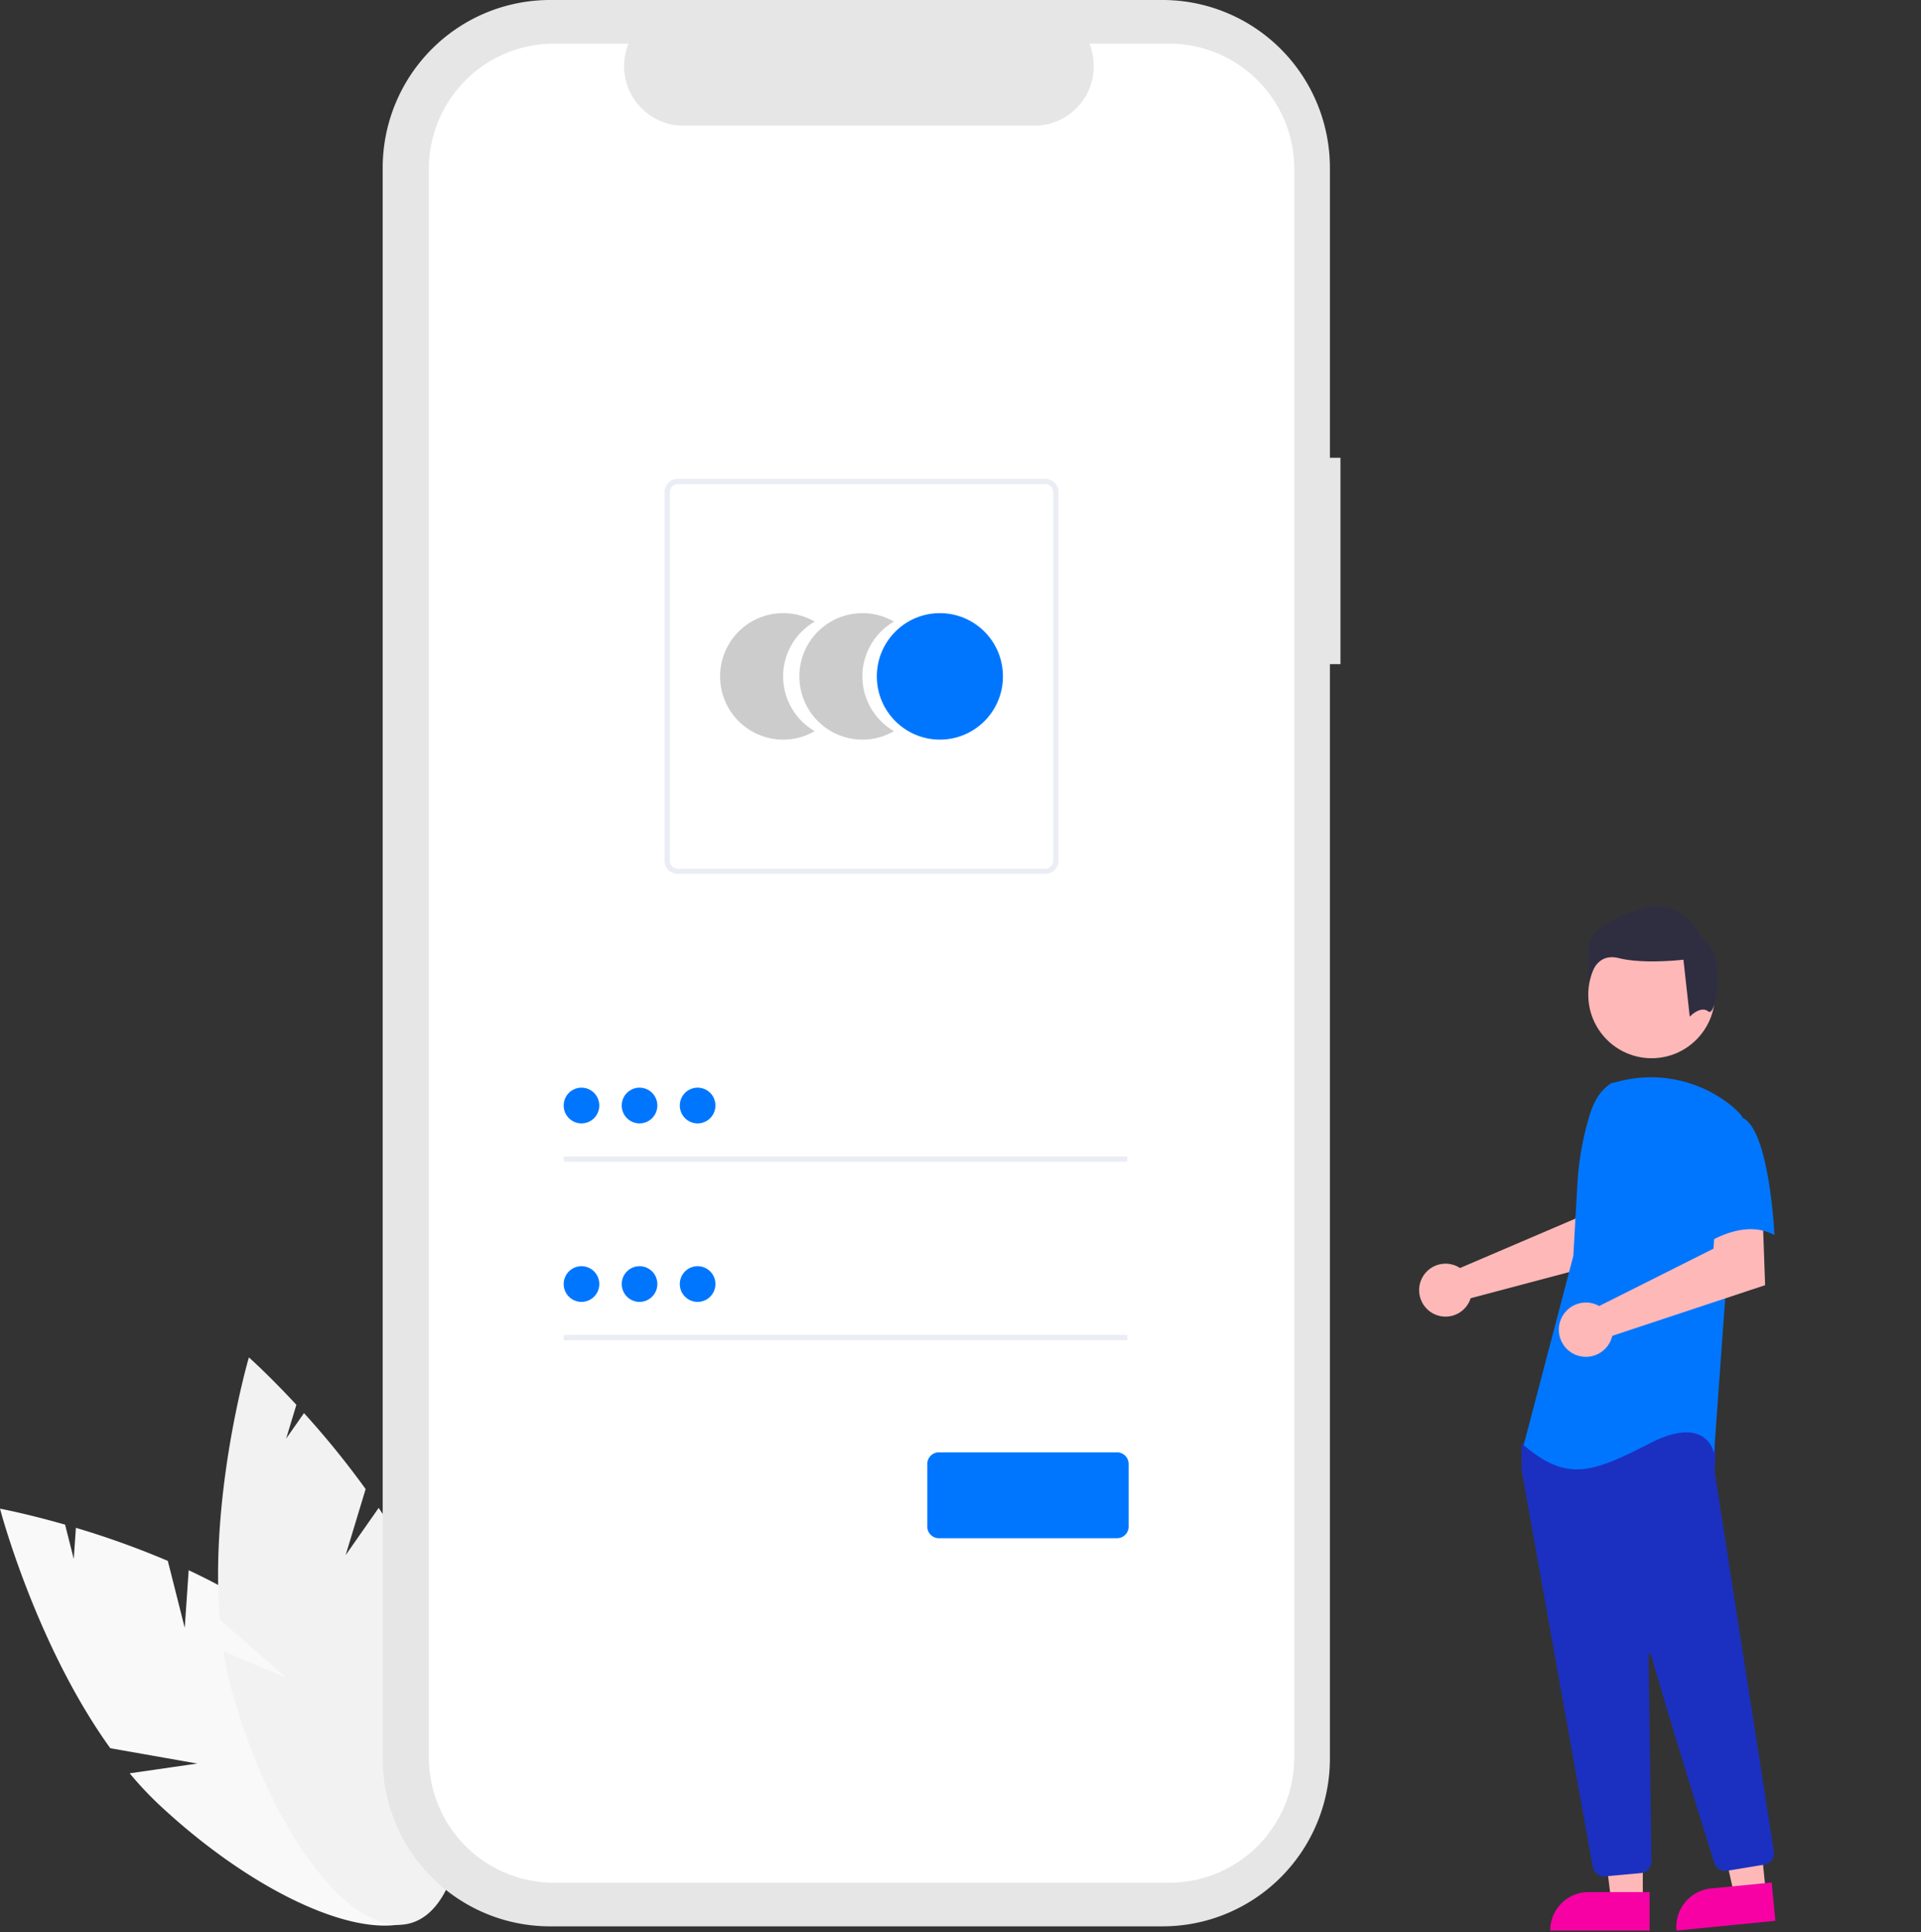 <svg width="520" height="523" fill="none" xmlns="http://www.w3.org/2000/svg"><rect width="100%" height="100%" fill="#333333" stroke="none"/><path d="M50.006 440.582l-4.58-18.112a234.173 234.173 0 00-24.883-8.953l-.578 8.418-2.344-9.274C7.134 409.655 0 408.333 0 408.333s9.634 36.745 29.848 64.837l23.55 4.149-18.295 2.645a94.913 94.913 0 008.181 8.696c29.402 27.367 62.15 39.924 73.145 28.045 10.995-11.879-3.927-43.692-33.329-71.056-9.114-8.484-20.564-15.292-32.026-20.652l-1.068 15.585z" fill="#F9F9F9"/><path d="M93.56 420.909l5.416-17.879a235.072 235.072 0 00-16.686-20.561l-4.834 6.906 2.773-9.154c-7.428-8.006-12.853-12.836-12.853-12.836s-10.692 36.45-7.872 70.975l18.022 15.759-17.028-7.219a95.383 95.383 0 002.523 11.687c11.062 38.667 32.624 66.39 48.159 61.921 15.534-4.469 19.16-39.438 8.098-78.105-3.429-11.988-9.722-23.751-16.771-34.279l-8.947 12.785z" fill="#F2F2F2"/><path d="M362.853 123.899h-2.856V45.422a45.539 45.539 0 00-3.448-17.382 45.445 45.445 0 00-9.819-14.736 45.297 45.297 0 00-14.696-9.846A45.186 45.186 0 00314.7 0H148.889a45.233 45.233 0 00-32.029 13.304 45.485 45.485 0 00-13.267 32.118V475.96a45.518 45.518 0 003.448 17.382 45.428 45.428 0 009.819 14.736 45.297 45.297 0 0014.695 9.847 45.202 45.202 0 0017.334 3.457H314.7a45.233 45.233 0 0032.029-13.304 45.483 45.483 0 0013.267-32.118v-296.2h2.857v-55.861z" fill="#E6E6E6"/><path d="M316.527 11.813h-21.642a16.149 16.149 0 01-1.542 15.076 16.093 16.093 0 01-5.782 5.233 16.038 16.038 0 01-7.557 1.892h-94.991c-2.636 0-5.23-.65-7.556-1.892a16.087 16.087 0 01-5.782-5.234 16.16 16.16 0 01-1.542-15.076h-20.215a33.777 33.777 0 00-23.919 9.936 33.968 33.968 0 00-9.908 23.985v429.913a33.967 33.967 0 009.908 23.986 33.778 33.778 0 0023.919 9.935h166.609a33.782 33.782 0 0023.92-9.935 33.97 33.97 0 009.907-23.986V45.733a33.967 33.967 0 00-9.908-23.985 33.777 33.777 0 00-23.919-9.935z" fill="#fff"/><path d="M211.993 183.068a17.135 17.135 0 012.287-8.559 17.087 17.087 0 016.251-6.264 17.03 17.03 0 00-17.07-.002 17.084 17.084 0 00-6.249 6.265 17.159 17.159 0 000 17.118 17.084 17.084 0 006.249 6.265 17.036 17.036 0 008.535 2.293 17.04 17.04 0 008.535-2.295 17.09 17.09 0 01-6.251-6.262 17.135 17.135 0 01-2.287-8.559z" fill="#CCC"/><path d="M233.451 183.068a17.135 17.135 0 012.287-8.559 17.087 17.087 0 016.251-6.264 17.03 17.03 0 00-17.07-.002 17.084 17.084 0 00-6.249 6.265 17.159 17.159 0 000 17.118 17.084 17.084 0 006.249 6.265 17.038 17.038 0 008.535 2.293 17.04 17.04 0 008.535-2.295 17.09 17.09 0 01-6.251-6.262 17.135 17.135 0 01-2.287-8.559z" fill="#CCC"/><path d="M254.422 200.184c9.427 0 17.069-7.663 17.069-17.116 0-9.454-7.642-17.117-17.069-17.117s-17.069 7.663-17.069 17.117c0 9.453 7.642 17.116 17.069 17.116z" fill="#0076FF"/><path d="M282.949 236.529h-99.483a3.574 3.574 0 01-2.525-1.05 3.59 3.59 0 01-1.047-2.532v-99.759a3.59 3.59 0 011.047-2.532 3.574 3.574 0 012.525-1.05h99.483a3.574 3.574 0 012.525 1.05 3.595 3.595 0 011.048 2.532v99.759a3.595 3.595 0 01-1.048 2.532 3.574 3.574 0 01-2.525 1.05zM183.466 131.04a2.15 2.15 0 00-2.143 2.149v99.759a2.15 2.15 0 002.143 2.149h99.483a2.143 2.143 0 001.515-.63c.402-.403.628-.949.629-1.519v-99.759a2.156 2.156 0 00-.629-1.519 2.139 2.139 0 00-1.515-.63h-99.483zm121.696 181.959H152.585v1.433h152.577v-1.433z" fill="#EBEDF5"/><path d="M157.403 304.052a4.825 4.825 0 004.819-4.832 4.826 4.826 0 00-4.819-4.832 4.825 4.825 0 00-4.818 4.832 4.825 4.825 0 004.818 4.832z" fill="#0076FF"/><path d="M305.162 361.314H152.585v1.433h152.577v-1.433z" fill="#EBEDF5"/><path d="M157.403 352.368a4.825 4.825 0 004.819-4.831 4.825 4.825 0 00-4.819-4.832 4.825 4.825 0 00-4.818 4.832 4.825 4.825 0 004.818 4.831zm144.967 63.966h-48.219a3.139 3.139 0 01-2.22-.924 3.156 3.156 0 01-.921-2.226v-16.947a3.159 3.159 0 01.921-2.227 3.139 3.139 0 012.22-.924h48.219a3.139 3.139 0 012.22.924 3.16 3.16 0 01.922 2.227v16.947a3.157 3.157 0 01-.922 2.226 3.139 3.139 0 01-2.22.924zM173.12 304.052a4.826 4.826 0 004.819-4.832 4.826 4.826 0 00-4.819-4.832 4.825 4.825 0 00-4.818 4.832 4.825 4.825 0 004.818 4.832zm15.718 0a4.826 4.826 0 004.819-4.832 4.826 4.826 0 00-4.819-4.832 4.825 4.825 0 00-4.818 4.832 4.825 4.825 0 004.818 4.832zm-15.718 48.316a4.825 4.825 0 004.819-4.831 4.826 4.826 0 00-4.819-4.832 4.825 4.825 0 00-4.818 4.832 4.825 4.825 0 004.818 4.831zm15.718 0a4.825 4.825 0 004.819-4.831 4.826 4.826 0 00-4.819-4.832 4.825 4.825 0 00-4.818 4.832 4.825 4.825 0 004.818 4.831z" fill="#0076FF"/><path d="M394.217 342.653c.343.157.672.342.985.551l31.313-13.401 1.117-8.271 12.512-.077-.739 18.97-41.329 10.96a7.458 7.458 0 01-.313.846 7.145 7.145 0 01-6.765 4.118 7.127 7.127 0 01-3.904-1.362 7.157 7.157 0 01-2.499-3.303 7.183 7.183 0 011.816-7.724 7.132 7.132 0 017.806-1.307zm50.477 171.907h-8.559l-4.072-33.104h12.632l-.001 33.104z" fill="#FFB8B8"/><path d="M430.022 512.108h16.506v10.421h-26.899c0-2.764 1.095-5.415 3.044-7.369a10.379 10.379 0 017.349-3.052z" fill="#F701A5"/><path d="M477.981 512.135l-8.518.842-7.289-32.545 12.571-1.242 3.236 32.945z" fill="#FFB8B8"/><path d="M463.14 511.137l16.427-1.623 1.019 10.372-26.77 2.644a10.45 10.45 0 012.309-7.633 10.392 10.392 0 017.015-3.76z" fill="#F701A5"/><path d="M447.076 286.42c9.47 0 17.147-7.699 17.147-17.195s-7.677-17.194-17.147-17.194c-9.469 0-17.146 7.698-17.146 17.194 0 9.496 7.677 17.195 17.146 17.195z" fill="#FFB8B8"/><path d="M434.222 507.865a3.126 3.126 0 01-3.082-2.588c-4.43-24.66-18.911-105.293-19.257-107.526a1.023 1.023 0 01-.011-.156v-6.012c0-.219.068-.432.195-.61l1.913-2.687a1.035 1.035 0 01.798-.437c10.907-.513 46.624-2.016 48.35.146 1.733 2.173 1.121 8.755.98 10.053l.007.135 16.047 102.906a3.162 3.162 0 01-2.593 3.595l-10.023 1.656a3.152 3.152 0 01-2.155-.43 3.165 3.165 0 01-1.354-1.736c-3.1-9.932-13.494-43.346-17.096-56.275a.354.354 0 00-.145-.2.347.347 0 00-.54.297c.18 12.325.615 43.77.765 54.631l.017 1.169a3.173 3.173 0 01-.813 2.146 3.151 3.151 0 01-2.045 1.03l-9.664.88a3.244 3.244 0 01-.294.013z" fill="#1B30C0"/><path d="M436.194 293.18c-2.992 1.784-4.783 5.062-5.81 8.398a79.721 79.721 0 00-3.41 19.013l-1.086 19.322-13.443 51.223c11.651 9.886 18.372 7.639 34.055-.447 15.684-8.086 17.476 2.696 17.476 2.696l3.136-43.584 4.481-47.627a21.106 21.106 0 00-3.394-3.273 34.586 34.586 0 00-29.63-6.297l-2.375.576z" fill="#0076FF"/><path d="M431.828 352.998c.362.137.712.301 1.048.493l30.961-15.539.514-8.419 12.771-.883.684 19.191-41.375 13.72a7.358 7.358 0 01-2.21 3.772 7.318 7.318 0 01-11.376-1.954 7.368 7.368 0 01.916-8.302 7.318 7.318 0 018.067-2.079z" fill="#FFB8B8"/><path d="M471.37 302.392c7.617 2.696 8.959 31.904 8.959 31.904-8.961-4.943-19.716 3.146-19.716 3.146s-2.24-7.639-4.929-17.525a17.212 17.212 0 013.585-16.175s4.483-4.048 12.101-1.35z" fill="#0076FF"/><path d="M462.451 273.773c-2.136-1.714-5.051 1.401-5.051 1.401l-1.709-15.425s-10.682 1.283-17.519-.428c-6.836-1.711-7.904 6.213-7.904 6.213a55.14 55.14 0 01-.214-9.64c.427-3.857 5.982-7.713 15.81-10.284 9.827-2.571 14.954 8.57 14.954 8.57 6.837 3.427 3.77 21.307 1.633 19.593z" fill="#2F2E41"/></svg>